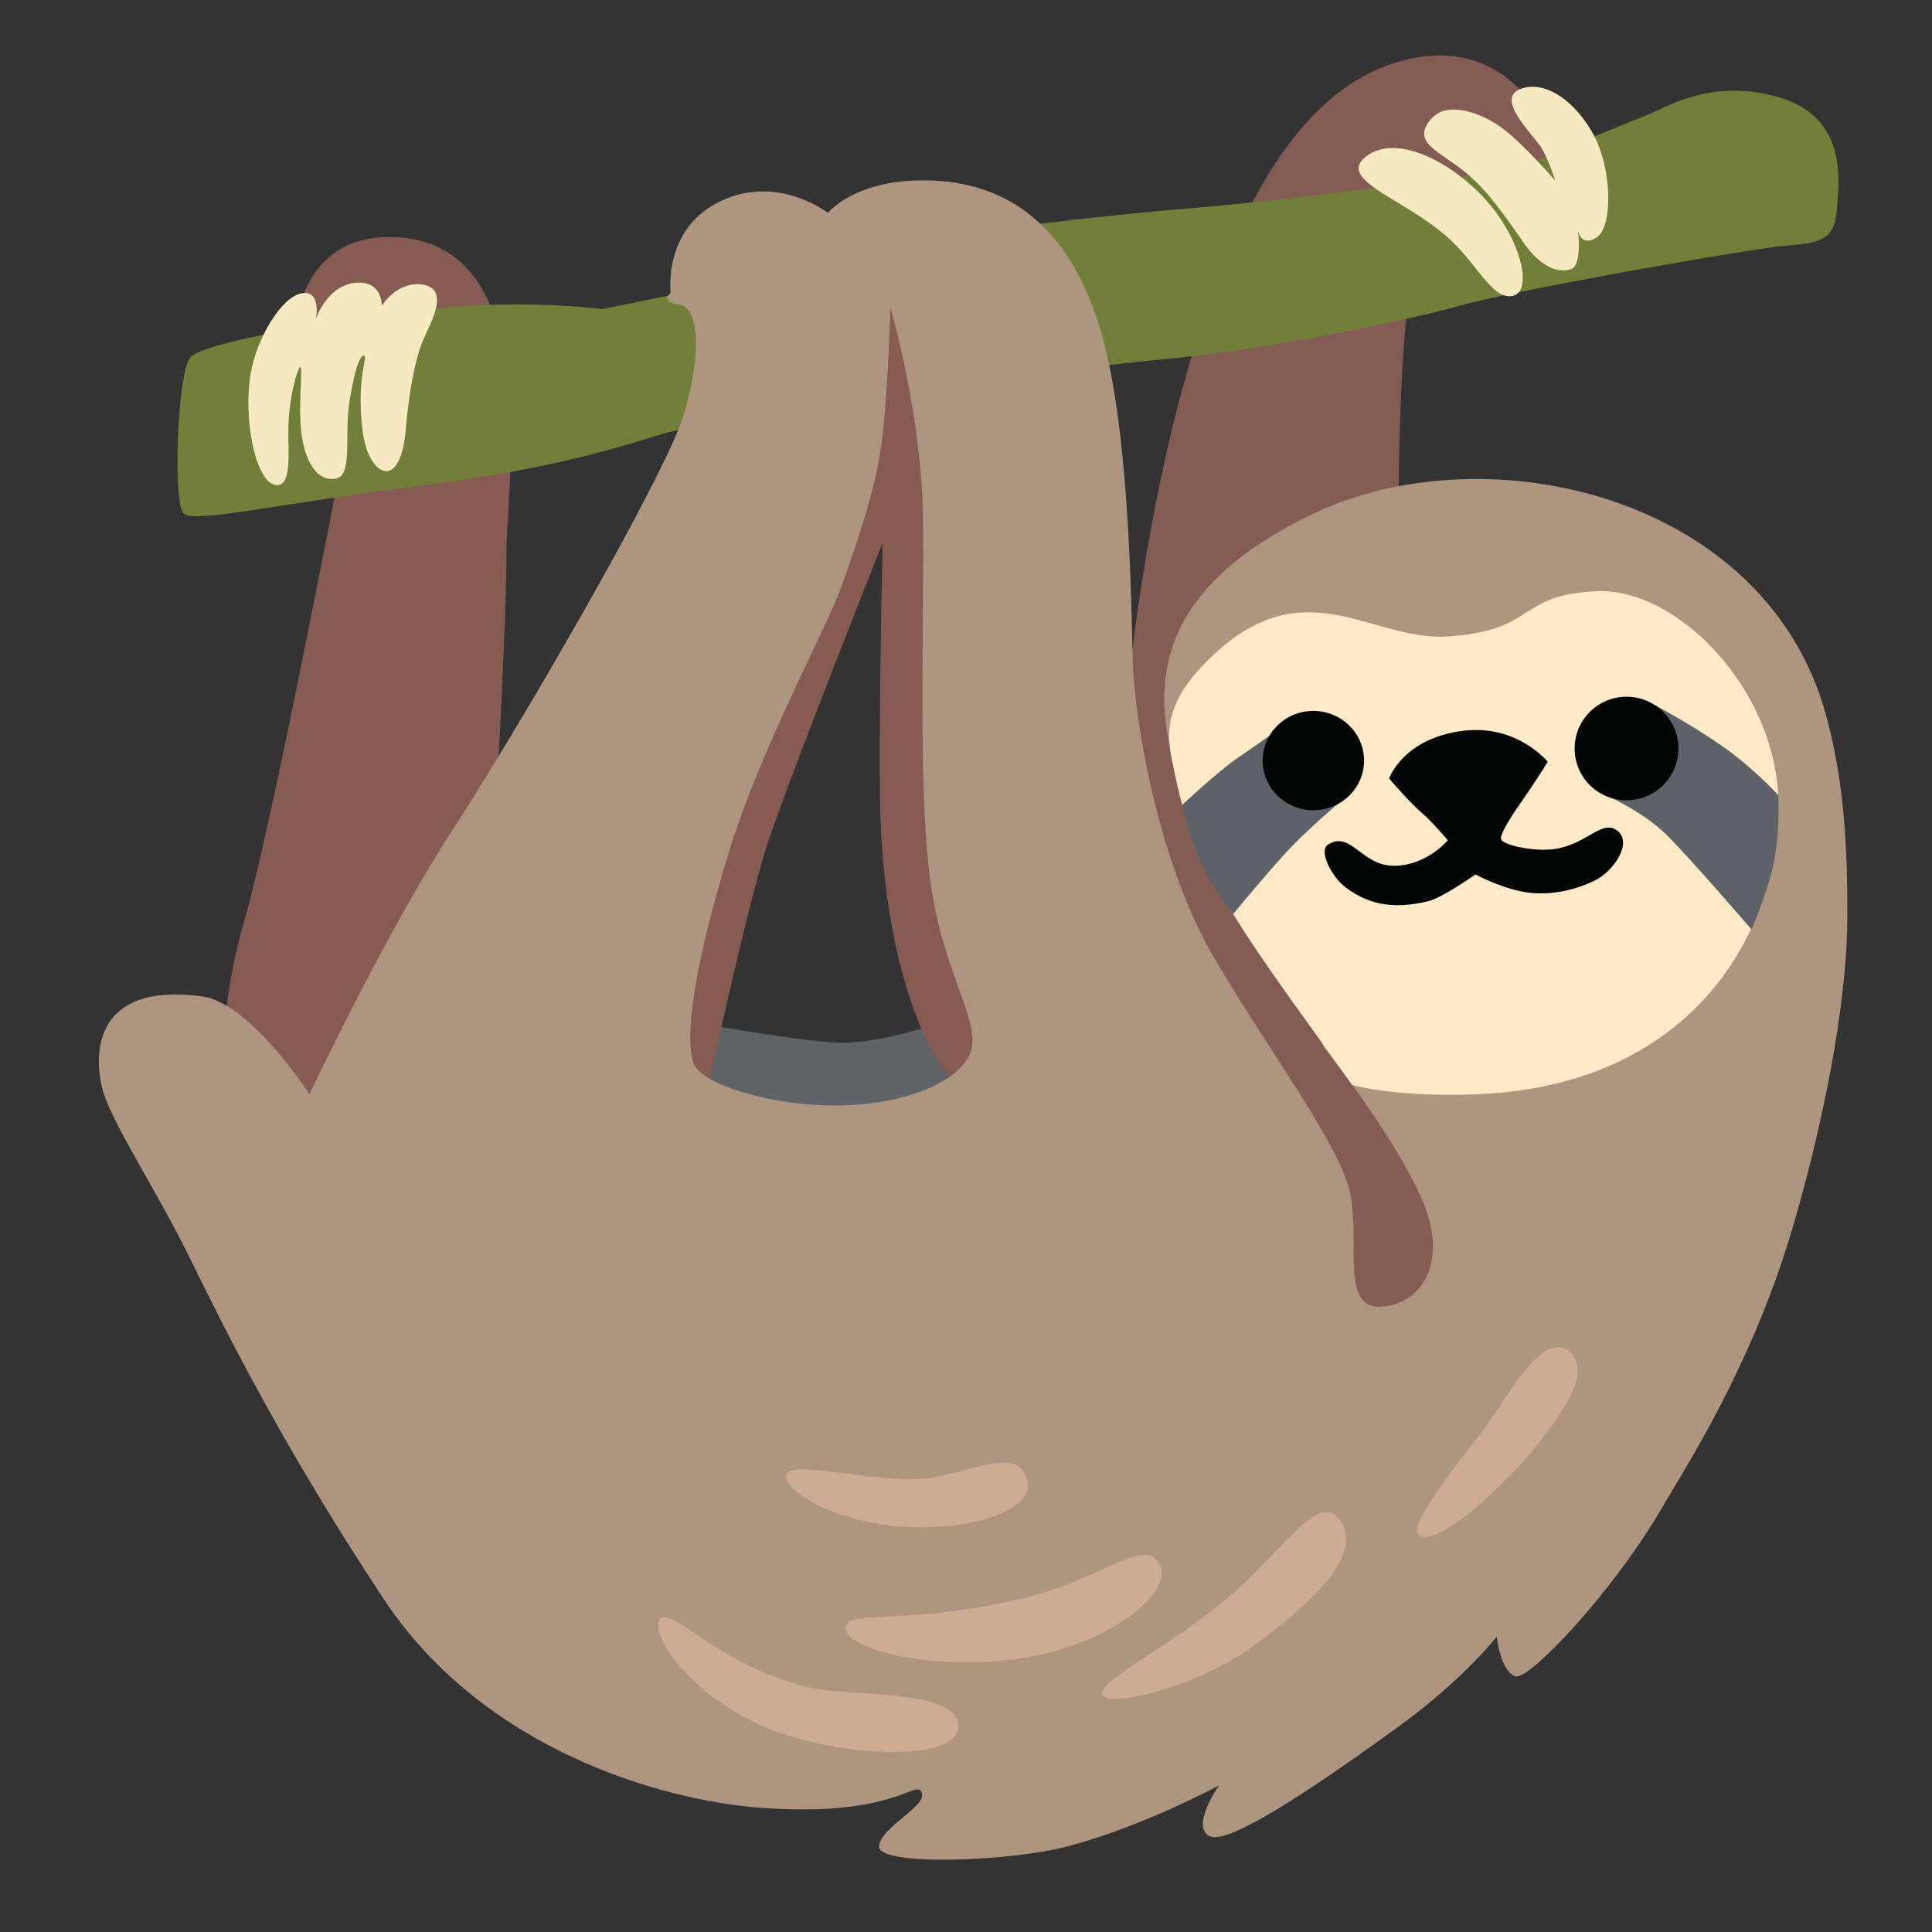 <svg width="128" height="128" xmlns="http://www.w3.org/2000/svg"><rect width="100%" height="100%" fill="#333333" stroke="none"/><g transform="matrix(-1 0 0 1 122.392 3.675)" fill="none"><path d="M29.71 33.285s.28-15.35-1.27-20.55c-1.55-5.21-9.43-5.91-9.43-5.91s2.11-7.6 9.01-6.76c6.9.84 10.91 7.81 13.44 14.15 5.63 14.08 6.69 33.15 6.69 33.15L31.4 87.625l-16.89-4.93 15.2-49.41Z" fill="#855C54"/><path d="m55.89 66.095 2.11-2.82s5.49 2.39 9.29 2.11c3.8-.28 13.51-2.11 13.51-2.11l.42 15.91-26.33-4.65 1-8.44Z" fill="#606468"/><path d="M89.54 49.765s-.7-11.97-.7-16.75c0-4.78-2.67-21.26 8.02-20.98 8.16.21 6.05 12.25 6.05 12.25l-2.96 3.52s4.44 23.21 6.19 29.28c3.52 12.15-.84 15.77-.84 15.77l-16.75 2.11.99-25.2Z" fill="#865B52"/><path d="M4.65 2.735c-4.81 1.35-4.08 5.77-3.94 7.6.14 1.83 1.13 2.11 3.24 2.25 2.11.14 18.02 2.96 21.54 3.94 3.52.99 12.67 2.96 20.41 3.66 7.74.7 30.13 4.22 32.24 4.79 2.11.56 6.34 2.25 16.33 3.52 10 1.27 15.06 2.53 15.77 1.83.7-.7.42-9.01-.42-10.28-.84-1.27-14.92-3.38-19.71-3.52-4.79-.14-7.6.28-7.6.28s-11.26-2.25-17.03-3.66c-5.77-1.41-15.91-2.53-22.81-3.1-6.9-.56-20.84-2.53-20.84-2.53s-6.34-2.72-8.45-3.52c-1.19-.44-4.22-2.52-8.73-1.26Z" fill="#727F39"/><path d="m60.4 13.435-9.01 54.76s6.76.99 8.31-.84c1.55-1.83 4.04-7.56 4.36-16.89.16-4.5-.14-18.16-.14-18.16s6.05 15.2 7.6 19.85c1.55 4.65 5.07 21.26 5.07 21.26l9.15-8.87-19-48.01-6.34-3.1Z" fill="#865B52"/><path d="M21.54 2.175c1.96.6-.77 3.1-1.27 3.94-.5.84-.92 2.18-.92 2.18s2.01-2.32 3.38-3.38c1.55-1.2 3.79-1.88 4.79-.77 1.34 1.48-.14 2.04-1.76 3.24-.54.4-1.3 1.05-1.99 1.88-.95 1.14-1.86 2.47-2.31 3.12-.77 1.13-1.97 2.18-3.17 1.76-.77-.27-.42-2.75-.42-2.75s-.07 1.34-1.2.7c-1.13-.63-1.06-4.2-.07-6.41 1.01-2.21 3.11-4.07 4.94-3.51Z" fill="#F8EAC0"/><path d="M25.98 12.525c2.82-2.89 7.88-4.15 5.98-5.77-1.9-1.62-5.56.14-7.95 2.75-2.39 2.61-3.17 6.05-1.9 6.41 1.26.34 2.2-1.68 3.87-3.39Zm68.44 2.65c-1.95.27-.46 2.71-.05 3.71.56 1.36.94 3.53 1.13 5.82.28 3.43 1.66 3.33 2.39 1.88.52-1.03.61-2.67.61-3.85 0-1.93-.47-2.86-.21-2.86.42 0 .96 2.53 1.06 4.18.11 1.92-.2 3.85.84 3.99 1.41.19 2.21-1.6 2.3-3.85.07-1.77-.15-3.57 0-3.57.14 0 .75 1.78.8 4.13.03 1.36-.28 3.8.8 3.71 1.38-.12 2.21-4.46 1.69-7.41-.42-2.41-2.06-5.07-3.38-5.3-1.31-.23-.94 1.69-.94 1.69s-.75-2.25-2.67-2.39c-1.76-.13-1.69 1.53-1.69 1.53s-.99-1.64-2.68-1.41Z" fill="#F8EAC0"/><path d="M109.02 62.335c-3.23.43-7.13 6.48-7.13 6.48s-5.16-10.89-9.39-17.36c-4.23-6.47-14.17-23.56-15.39-27.6-1.22-4.04-1.06-7.21.33-7.37 1.27-.14.52-.75.52-.75s.58-4.5-3.66-6.24c-3.66-1.5-6.76.94-6.76.94s-1.69-2.16-6.29-2.16-9.24 2.02-11.64 9.48c-2.01 6.26-2.16 18.02-2.26 22.15-.09 4.13-1.69 13.42-5.25 19.62-3.57 6.19-8.63 12.76-9.2 16.05-.57 3.29.66 7.51-2.06 7.32-2.72-.19-4.6-3.1-2.44-7.6 2.16-4.5 6.29-9.57 6.29-9.57l6.29-20.46 3.66 1.69c1.03-4.32 2.16-11.17-9.29-16.61-11.45-5.44-29.93-1.24-33.94 13.36C.1 48.495 0 53.195 0 56.935c0 6.34 1.84 14.7 3.66 20.84 2.72 9.2 7.19 15.97 8.68 18.54 3.1 5.35 8.77 11.42 9.67 11.07 1-.39 1.22-2.63 1.22-2.63s2.16 2.82 6.57 6.01 10.98 7.79 12.39 7.23c1.41-.56-.56-3.38-.56-3.38s5.02 2.72 10.04 4.04c3.94 1.03 12.58 1.31 12.48 0-.1-1.31-3.19-2.63-2.82-3.57.38-.94 1.78 1.7 10.8 1 6.58-.52 18.29-3.9 24.86-13.85s10.32-17.46 12.76-22.43c2.44-4.97 5.43-9.34 5.91-11.54.49-2.17.49-6.87-6.64-5.93Zm-32.57 4.41c-.44 1.32-4.6 2.72-8.92 2.82-4.32.09-8.17-1.22-9.29-3.19-1.13-1.97 1.5-5.07 2.44-11.17s.47-17.46.56-24.5c.09-7.04 2.16-13.98 2.16-13.98s.19 6.57.66 9.48c.42 2.6 1.31 5.44 2.63 9.1.97 2.69 5.35 10.7 7.41 17.46 2.07 6.76 3.01 12.01 2.35 13.98Z" fill="#AE9580"/><path d="M26.52 38.495c-6.01-.38-4.5-2.72-9.85-3-5.35-.28-12.02 6.47-12.11 14.08-.09 8.07 5.35 18.58 19.8 19.24 5.53.25 8.45-.61 8.45-.61 3.85-5.44 7.27-9.85 9.57-14.27 1.44-2.76 1.92-5.02 2.39-7.37.42-2.1.2-4.06-2.77-6.85-6.09-5.73-10.52-.91-15.48-1.22Z" fill="#FEEAC7"/><path d="m12.82 43.005 3.45 5.88s-2.65 1.11-4.34 2.8c-1.69 1.69-5.58 6.22-5.58 6.22s-1.24-2.79-1.57-4.95c-.33-2.16-.21-3.94-.21-3.94s1.6-1.78 3.75-3.28c2.15-1.5 4.5-2.73 4.5-2.73Zm24.02 1.03-3.66 5.07s2.49 2.02 4.18 3.89c1.69 1.87 3.33 3.89 3.33 3.89s1.03-1.13 2.11-3.43c.93-1.98 1.27-3.8 1.27-3.8s-2.39-2.25-3.71-3.14c-1.32-.89-3.52-2.48-3.52-2.48Z" fill="#5C6268"/><ellipse fill="#010605" cx="14.63" cy="45.915" rx="3.44" ry="3.43"/><ellipse fill="#010605" cx="35.38" cy="46.715" rx="3.36" ry="3.29"/><path d="M25.39 44.735c-3.54-.41-5.54 2.06-5.54 2.06s.8 1.31 1.83 2.77c.4.57 1.27 1.88 1.27 2.3 0 .42-1.87.82-3.14.75-2.44-.14-3.47-2.06-4.55-1.27-1.08.8.23 2.72 1.5 3.33 1.27.61 2.77.96 4.27.8 1.74-.19 3.61-1.22 3.61-1.22s2.18 1.55 3.14 1.78c2.53.61 4.13.09 5.49-.94.85-.65 1.81-2.39 1.13-2.82-1.5-.94-2.21 1.41-4.36 1.41-2.16 0-3.57-1.69-3.57-1.69s1.1-1.29 1.64-1.74c.8-.66 2.25-2.35 2.25-2.35s-.93-2.7-4.97-3.17Z" fill="#010605"/><path d="M28.44 97.955c-1.01 1.25-6.01-3.52-7.6-5.54-1.59-2.02-4.13-5.16-2.39-6.57 1.74-1.41 4.04 3 5.49 4.97 1.45 1.97 5.11 6.39 4.5 7.14Zm5.35-1.13c-2.17 2.31 2.06 6.01 5.68 8.63 3.62 2.62 9.29 3.99 9.85 3.19.56-.8-3.94-2.96-7.74-6.01-3.8-3.05-6.33-7.36-7.79-5.81Zm11.73 3.24c-.77 1.78 3.24 5.16 9.06 6.1 5.82.94 11.95-.57 11.78-2.02-.14-1.22-3.33-.09-11.12-1.78-5.98-1.3-8.78-4.46-9.72-2.3Zm8.78-5.4c-.22 1.44 3 3.05 7.93 2.82 4.93-.23 8.26-2.44 8.07-3.43-.19-.99-4.69.23-8.21.28-3.52.05-7.32-2.72-7.79.33Zm4.6 15.96c-.05 2.46 7.29 2.12 11.92.47 5.68-2.02 8.68-6.66 7.84-7.51-.84-.84-3.85 3.05-9.71 4.5-2.71.67-10 .1-10.05 2.54Z" fill="#CDAC93"/></g></svg>